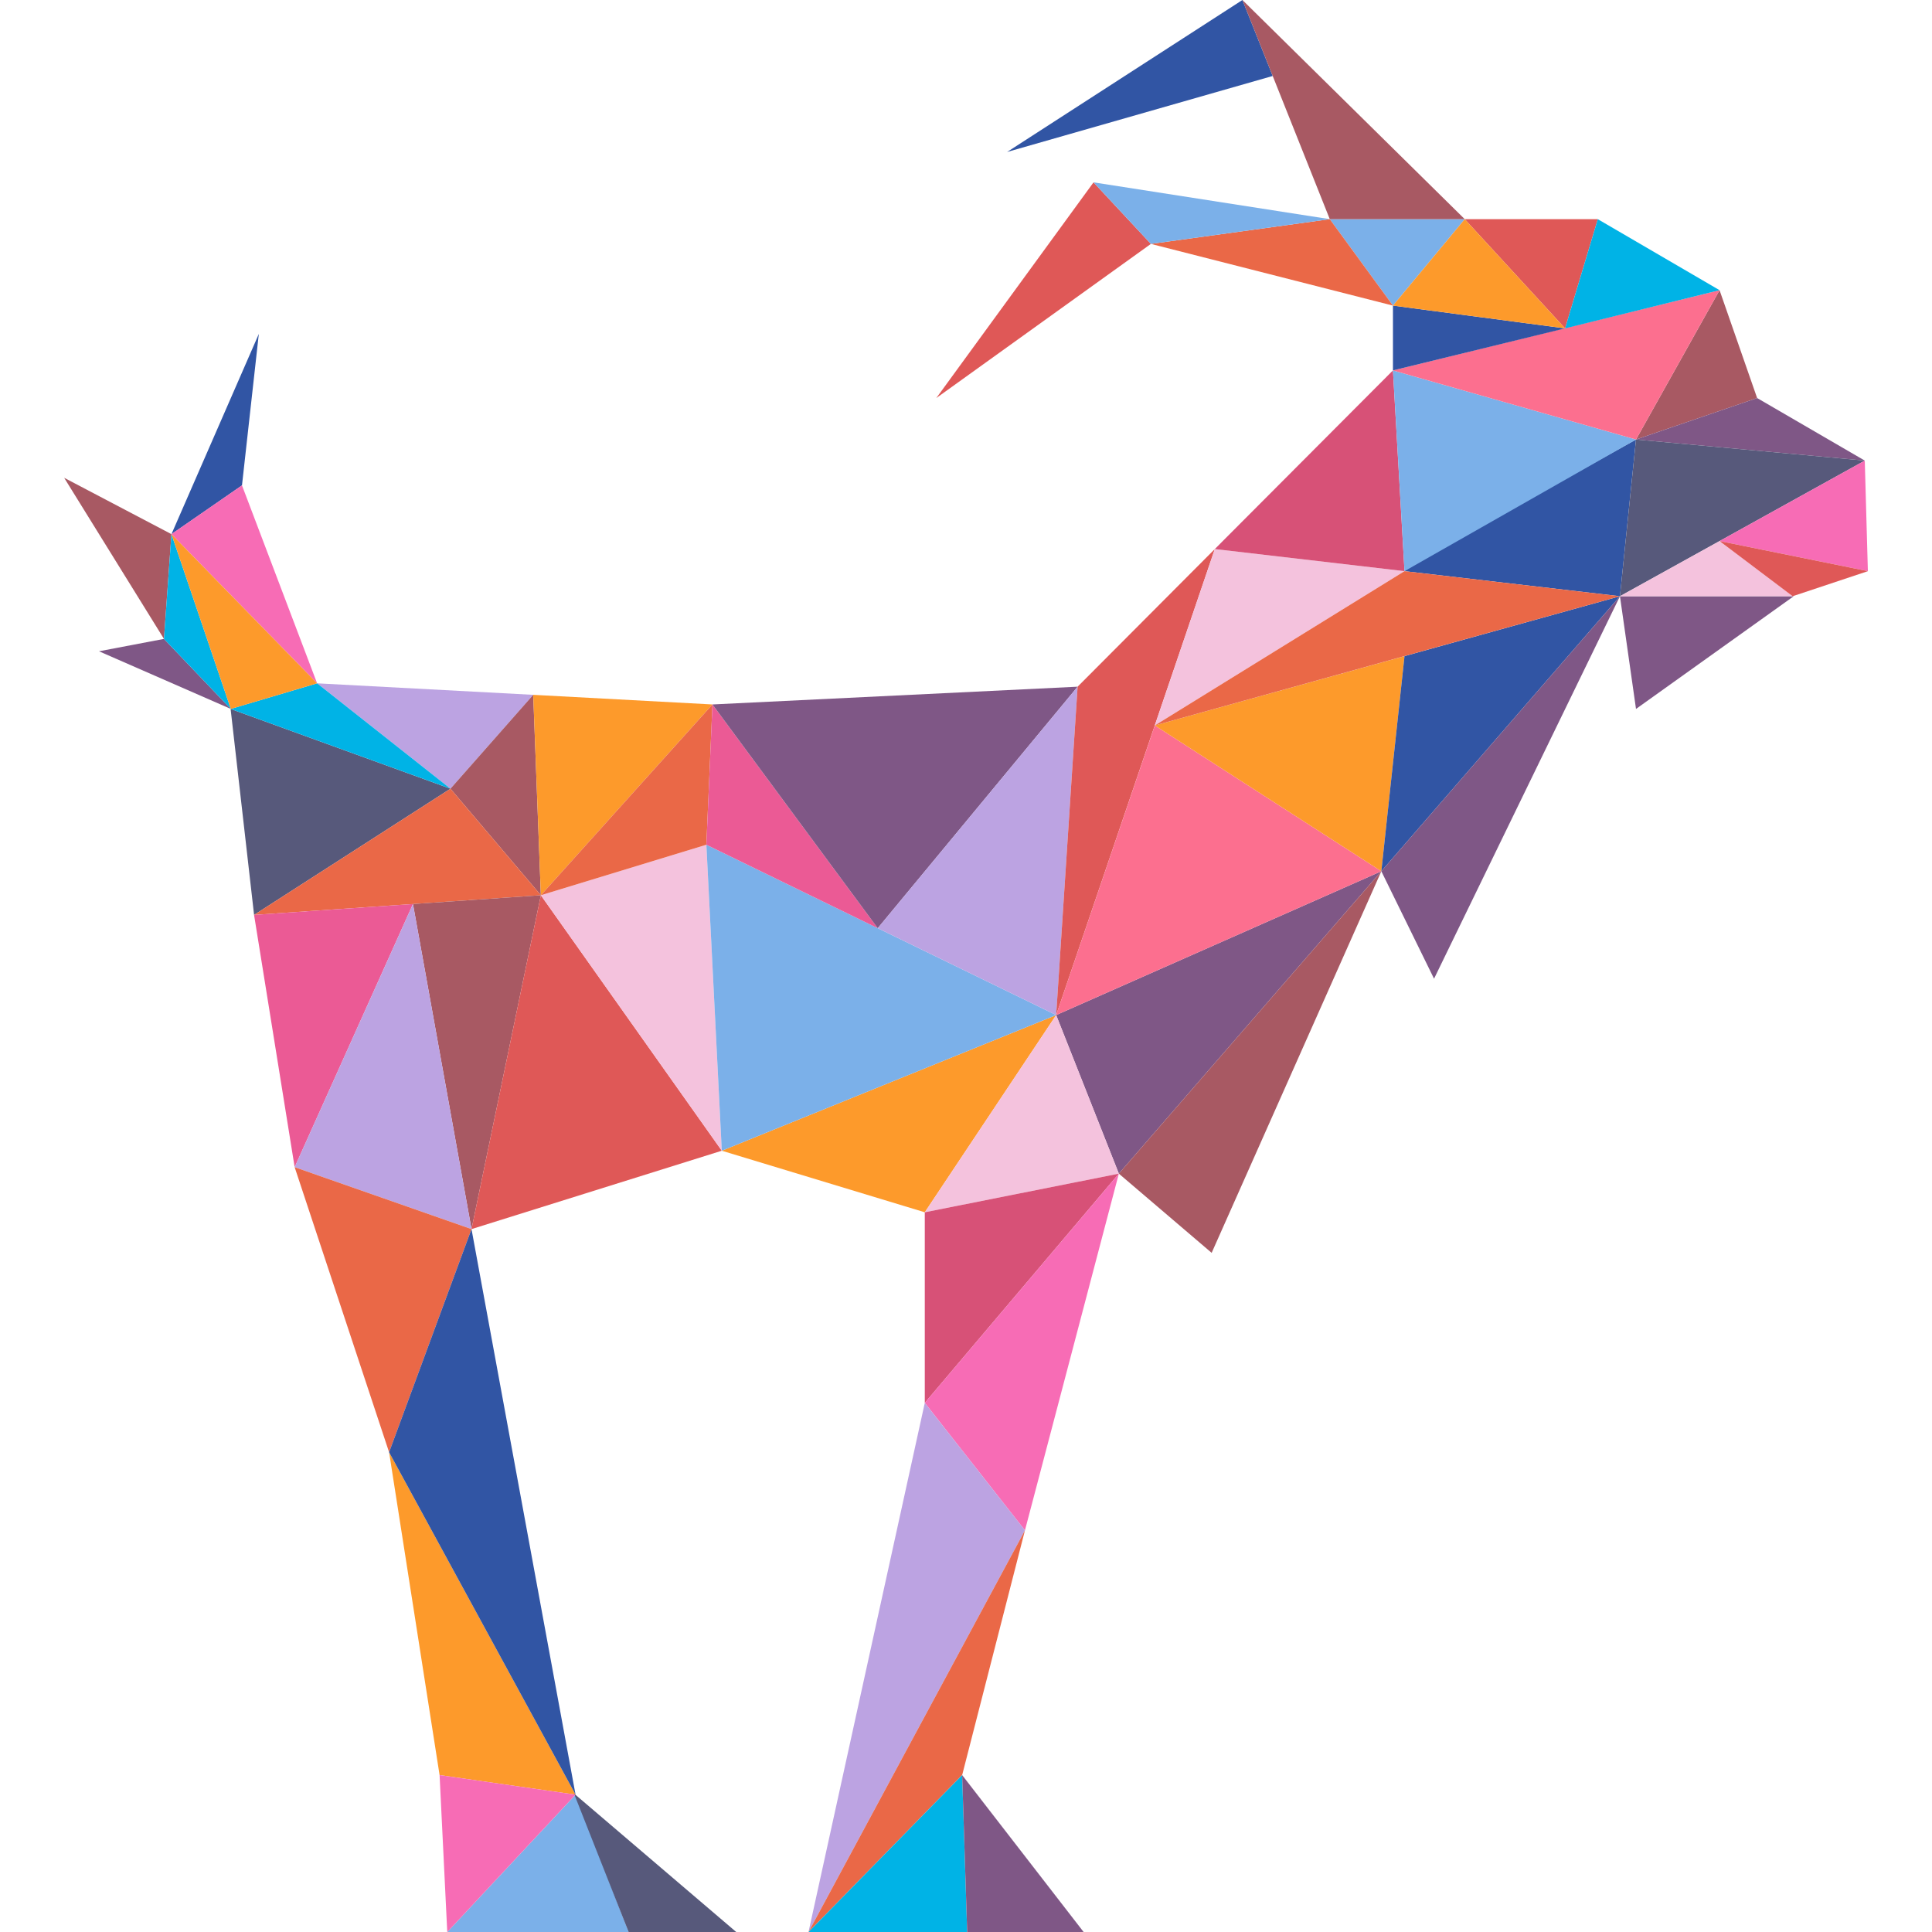 <?xml version="1.0" encoding="utf-8"?>
<!-- Generator: Adobe Illustrator 16.0.0, SVG Export Plug-In . SVG Version: 6.00 Build 0)  -->
<!DOCTYPE svg PUBLIC "-//W3C//DTD SVG 1.1//EN" "http://www.w3.org/Graphics/SVG/1.1/DTD/svg11.dtd">
<svg version="1.1" id="Layer_1" xmlns="http://www.w3.org/2000/svg" xmlns:xlink="http://www.w3.org/1999/xlink" x="0px" y="0px"
	 width="283.46px" height="283.46px" viewBox="0 0 283.46 283.46" enable-background="new 0 0 283.46 283.46" xml:space="preserve">
<g>
	<polygon fill="#BCA3E2" points="78.233,101.944 46.527,100.256 66.091,115.718 	"/>
	<polygon fill="#57597B" points="37.277,134.232 33.834,104.014 66.091,115.718 	"/>
	<polygon fill="#A85963" points="78.233,101.944 79.354,131.348 66.091,115.718 	"/>
	<polygon fill="#00B3E6" points="33.834,104.014 46.527,100.256 66.091,115.718 	"/>
	<polygon fill="#EA6847" points="37.277,134.232 79.354,131.348 66.091,115.718 	"/>
	<polygon fill="#EB5A95" points="43.231,171.247 60.59,132.636 37.276,134.232 	"/>
	<polygon fill="#A85963" points="69.179,180.332 79.354,131.348 60.59,132.636 	"/>
	<polygon fill="#BCA3E2" points="43.231,171.247 69.18,180.332 60.59,132.636 	"/>
	<polygon fill="#EA6847" points="57.088,213.074 69.179,180.332 43.231,171.247 	"/>
	<polygon fill="#DF5857" points="79.354,131.348 105.901,168.833 69.179,180.332 	"/>
	<polygon fill="#FD9A2B" points="78.233,101.944 79.354,131.348 104.529,103.356 	"/>
	<polygon fill="#F4C2DD" points="103.638,123.938 105.901,168.833 79.354,131.348 	"/>
	<polygon fill="#EA6847" points="104.529,103.356 79.354,131.348 103.638,123.938 	"/>
	<polygon fill="#FD9A2B" points="105.901,168.833 154.96,148.93 135.683,177.864 	"/>
	<polygon fill="#7BB0E9" points="103.638,123.938 154.962,148.93 105.901,168.833 	"/>
	<polygon fill="#EB5A95" points="104.528,103.356 128.78,136.183 103.638,123.938 	"/>
	<polygon fill="#7F5786" points="158.106,100.75 128.78,136.183 104.529,103.356 	"/>
	<polygon fill="#BCA3E2" points="154.962,148.93 158.106,100.75 128.78,136.183 	"/>
	<polygon fill="#7F5786" points="202.668,127.828 154.96,148.93 164.156,172.195 	"/>
	<polygon fill="#DF5857" points="158.106,100.75 178.233,80.557 154.96,148.93 	"/>
	<polygon fill="#F4C2DD" points="164.156,172.195 135.683,177.864 154.96,148.93 	"/>
	<polygon fill="#D75177" points="135.683,205.825 164.156,172.195 135.683,177.864 	"/>
	<polygon fill="#F76CB5" points="150.379,224.533 135.683,205.825 164.156,172.195 	"/>
	<polygon fill="#BCA3E2" points="118.622,283.465 150.381,224.533 135.683,205.825 	"/>
	<polygon fill="#EA6847" points="141.166,260.438 118.622,283.465 150.379,224.533 	"/>
	<polygon fill="#FD9A2B" points="84.444,263.306 57.088,213.074 64.495,260.438 	"/>
	<polygon fill="#3155A4" points="69.179,180.332 57.088,213.074 84.444,263.306 	"/>
	<polygon fill="#7BB0E9" points="65.621,283.465 84.444,263.306 92.233,283.465 	"/>
	<polygon fill="#00B3E6" points="118.622,283.465 141.166,260.438 141.902,283.465 	"/>
	<polygon fill="#57597B" points="108.025,283.465 84.208,263.137 92.233,283.465 	"/>
	<polygon fill="#7F5786" points="141.902,283.465 158.991,283.465 141.166,260.438 	"/>
	<polygon fill="#FC6F8F" points="202.668,127.828 169.432,106.436 154.96,148.93 	"/>
	<polygon fill="#F4C2DD" points="178.233,80.557 206.068,83.799 169.432,106.436 	"/>
	<polygon fill="#FD9A2B" points="202.668,127.828 206.068,96.265 169.432,106.436 	"/>
	<polygon fill="#D75177" points="178.233,80.557 204.371,54.346 206.068,83.799 	"/>
	<polygon fill="#7BB0E9" points="204.372,44.838 214.905,32.156 195.104,32.156 	"/>
	<polygon fill="#A85963" points="257.803,58.398 240.032,64.486 252.29,42.575 	"/>
	<polygon fill="#7F5786" points="273.597,67.579 240.032,64.486 257.803,58.398 	"/>
	<polygon fill="#7F5786" points="240.032,104.014 237.677,87.477 263.174,87.477 	"/>
	<path fill="#3155A4" d="M206.068,83.799c0.633-0.794,33.964-19.313,33.964-19.313l-2.355,22.991L206.068,83.799z"/>
	<polygon fill="#57597B" points="273.597,67.579 237.677,87.477 240.032,64.486 	"/>
	<polygon fill="#7BB0E9" points="204.372,54.346 240.032,64.486 206.068,83.799 	"/>
	<polygon fill="#F76CB5" points="273.597,67.579 274.052,83.799 252.29,79.385 	"/>
	<polygon fill="#F4C2DD" points="237.677,87.477 263.013,87.477 252.29,79.385 	"/>
	<polygon fill="#DF5857" points="274.052,83.799 252.29,79.385 263.013,87.477 	"/>
	<polygon fill="#FC6F8F" points="204.371,54.346 252.29,42.575 240.032,64.486 	"/>
	<polygon fill="#3155A4" points="204.371,44.838 229.627,48.178 204.371,54.346 	"/>
	<polygon fill="#DF5857" points="214.905,32.156 234.426,32.156 229.627,48.178 	"/>
	<polygon fill="#FD9A2B" points="204.371,44.838 214.905,32.156 229.627,48.178 	"/>
	<polygon fill="#00B3E6" points="234.426,32.156 252.29,42.575 229.627,48.178 	"/>
	<polygon fill="#DF5857" points="137.375,58.398 160.443,26.754 168.857,35.785 	"/>
	<polygon fill="#EA6847" points="195.104,32.156 168.857,35.785 204.371,44.838 	"/>
	<polygon fill="#7BB0E9" points="160.443,26.754 195.104,32.156 168.857,35.785 	"/>
	<polygon fill="#3155A4" points="147.759,22.298 182.287,0 186.728,11.146 	"/>
	<polygon fill="#A85963" points="214.905,32.156 182.287,0 195.104,32.156 	"/>
	<polygon fill="#3155A4" points="237.677,87.477 202.668,127.828 206.068,96.265 	"/>
	<polygon fill="#EA6847" points="237.677,87.477 169.432,106.436 206.068,83.799 	"/>
	<polygon fill="#F76CB5" points="65.621,283.465 64.495,260.438 84.444,263.306 	"/>
	<polygon fill="#7F5786" points="237.677,87.477 210.401,143.595 202.668,127.828 	"/>
	<polygon fill="#A85963" points="177.771,183.816 164.156,172.195 202.668,127.828 	"/>
	<polygon fill="#A85963" points="24.057,93.739 25.155,78.37 9.413,70.101 	"/>
	<polygon fill="#7F5786" points="14.524,95.555 24.057,93.739 33.865,104.014 	"/>
	<polygon fill="#3155A4" points="25.155,78.37 35.504,71.215 37.975,48.988 	"/>
	<polygon fill="#F76CB5" points="46.527,100.256 25.155,78.37 35.504,71.215 	"/>
	<polygon fill="#00B3E6" points="33.865,104.014 25.155,78.37 24.057,93.739 	"/>
	<polygon fill="#FD9A2B" points="46.527,100.256 25.155,78.37 33.865,104.014 	"/>
</g>
</svg>
